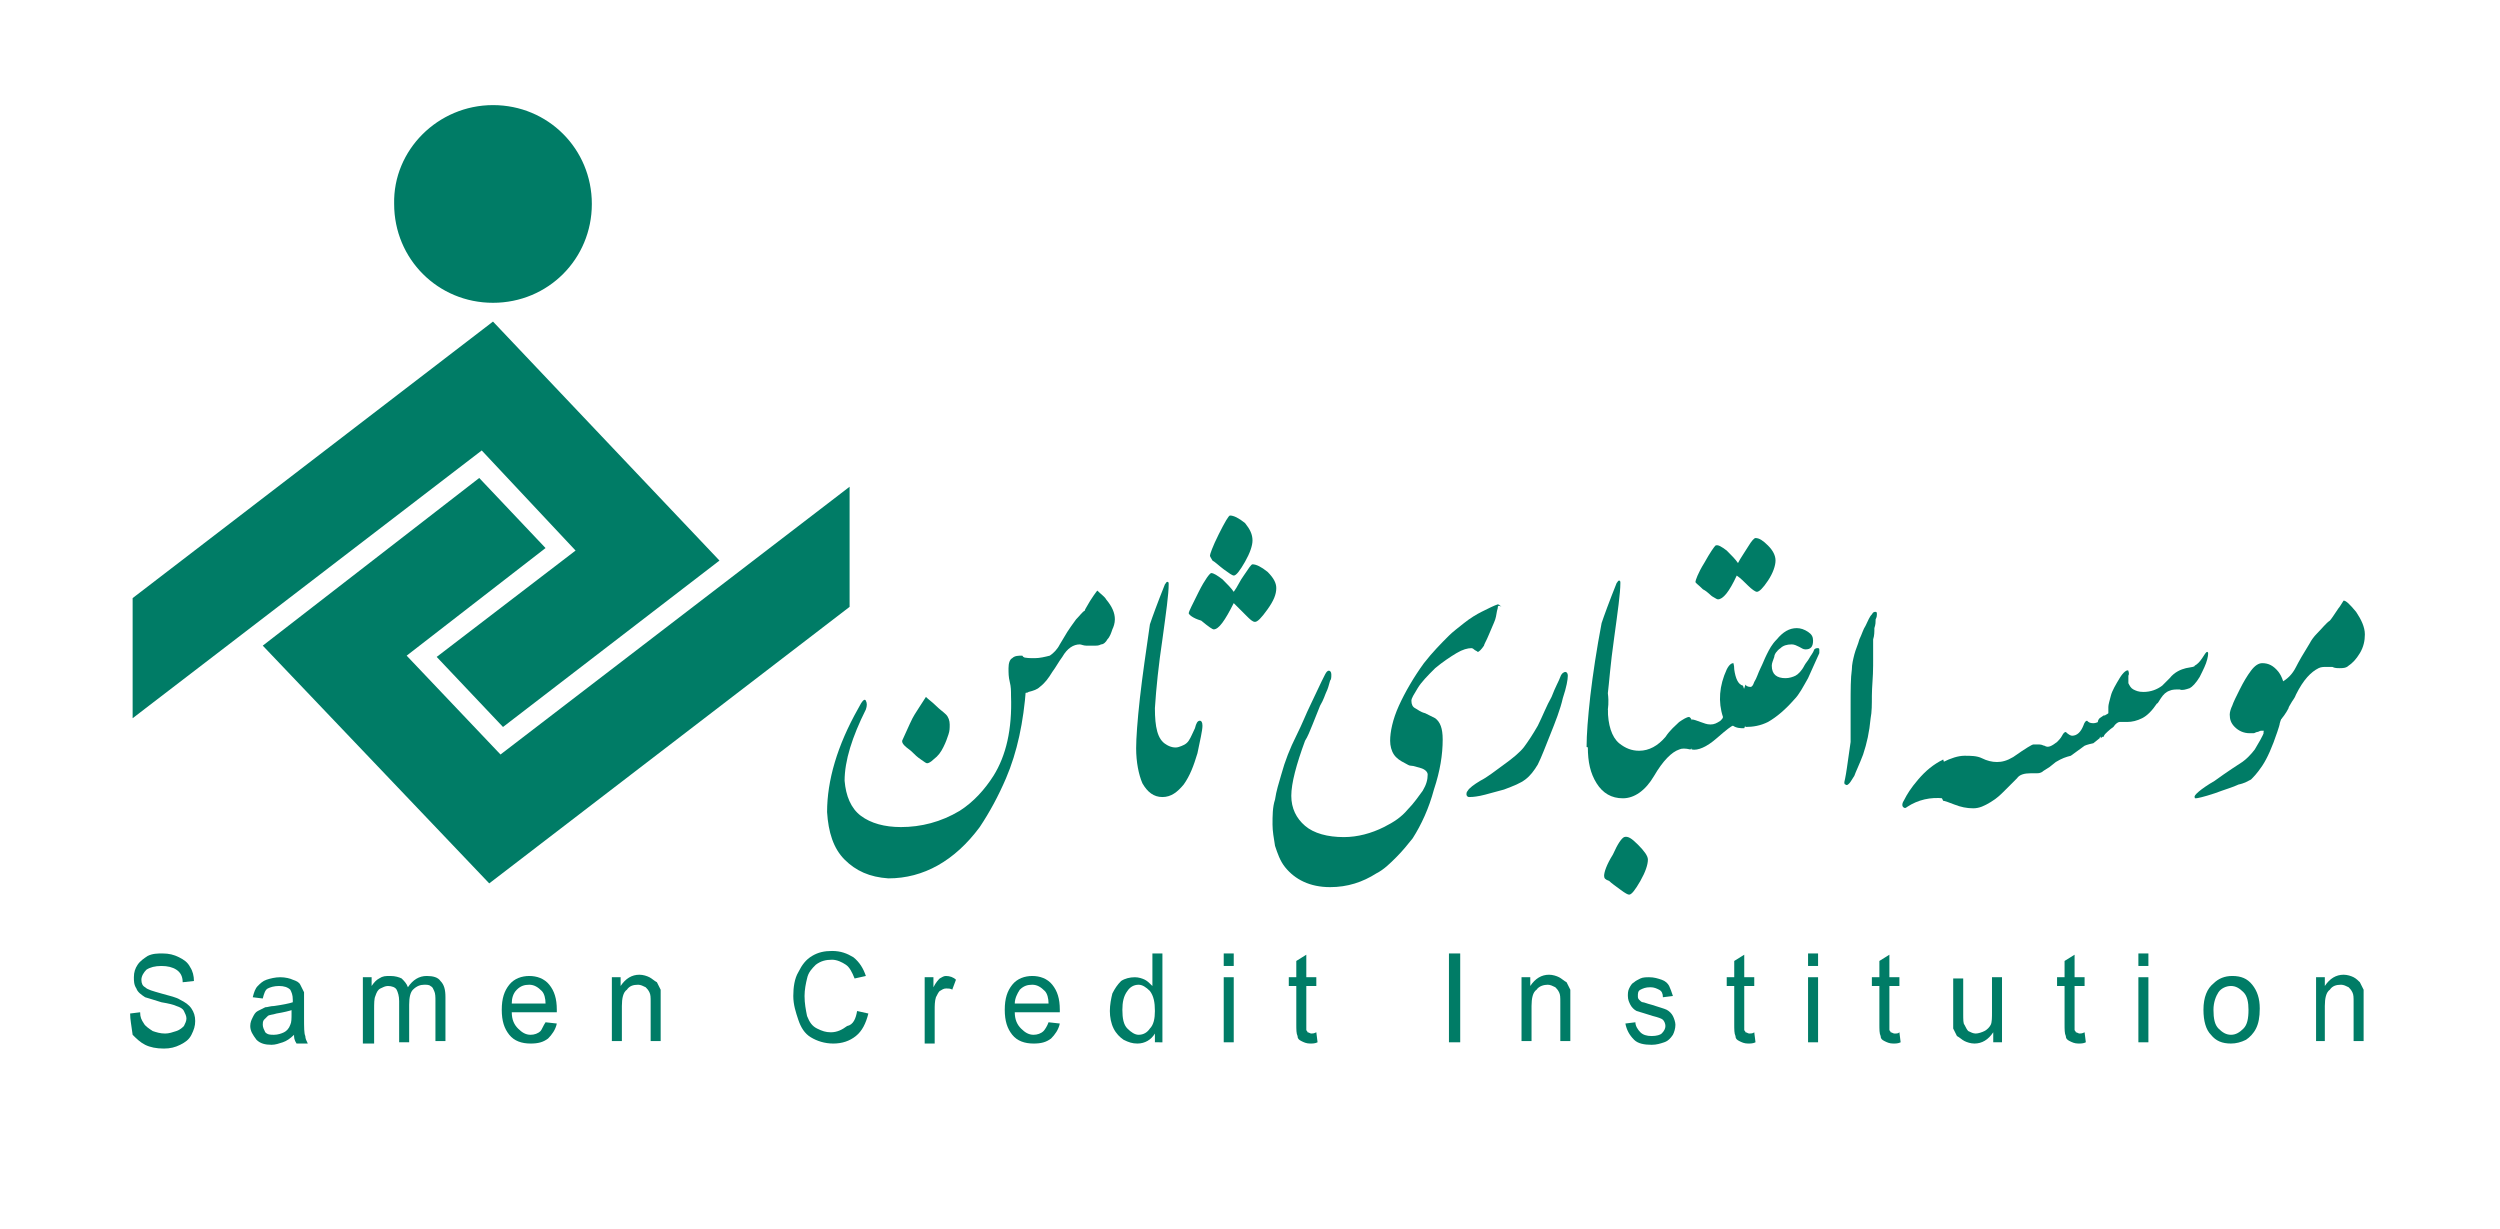 <?xml version="1.0" encoding="utf-8"?>
<!-- Generator: Adobe Illustrator 24.3.0, SVG Export Plug-In . SVG Version: 6.00 Build 0)  -->
<svg version="1.0" id="Layer_1" xmlns="http://www.w3.org/2000/svg" xmlns:xlink="http://www.w3.org/1999/xlink" x="0px" y="0px"
	 viewBox="0 0 199.8 98.2" style="enable-background:new 0 0 199.8 98.2;" xml:space="preserve">
<style type="text/css">
	.st0{fill:#007C66;}
	.st1{fill-rule:evenodd;clip-rule:evenodd;fill:#007C66;}
</style>
<g>
	<g>
		<g>
			<path class="st0" d="M82,55c-0.2,2.7-0.7,5.1-1.6,7.2c-0.6,1.4-1.3,2.7-2.1,3.9c-2,2.7-4.5,4.1-7.3,4.1c-1.5-0.1-2.6-0.6-3.5-1.5
				c-0.9-0.9-1.3-2.2-1.4-3.8c0-2.5,0.8-5.3,2.5-8.3c0.3-0.6,0.5-0.8,0.6-0.6c0.1,0.2,0.1,0.4,0,0.7c-1.1,2.2-1.7,4.1-1.7,5.7
				c0.1,1.2,0.5,2.2,1.3,2.8c0.8,0.6,1.9,0.9,3.2,0.9c1.6,0,3.2-0.4,4.7-1.3c1.1-0.7,2-1.7,2.7-2.8c1-1.6,1.5-3.7,1.4-6.4
				c0-0.4,0-0.7-0.1-1.1c-0.1-0.4-0.1-0.7-0.1-1.1c0-0.4,0.1-0.7,0.3-0.8c0.2-0.2,0.5-0.2,0.8-0.2C82.1,52.8,82.3,53.6,82,55z
				 M75.9,57.9c0,0.3,0,0.5-0.1,0.8c-0.1,0.3-0.2,0.6-0.4,1c-0.2,0.4-0.4,0.7-0.8,1c-0.2,0.2-0.4,0.3-0.5,0.3
				c-0.1,0-0.2-0.1-0.5-0.3c-0.3-0.2-0.5-0.4-0.7-0.6c-0.2-0.2-0.4-0.3-0.6-0.5c-0.2-0.2-0.2-0.3-0.2-0.4c0.5-1.1,0.8-1.8,1-2.1
				c0.2-0.3,0.5-0.8,0.9-1.4c0.2,0.2,0.5,0.4,0.8,0.7c0.3,0.3,0.6,0.5,0.8,0.7C75.8,57.3,75.9,57.6,75.9,57.9z"/>
			<path class="st0" d="M81.6,55.3c-0.4-0.3-0.6-0.8-0.4-1.6c0.1-0.8,0.3-1.2,0.5-1.2c0.3,0.1,0.6,0.1,1,0.1c0.4,0,0.8-0.1,1.2-0.2
				c0.3-0.2,0.6-0.5,0.8-0.9l0.6-1c0.2-0.3,0.4-0.6,0.7-1c0.3-0.3,0.5-0.6,0.7-0.7c0-0.1,0.1-0.2,0.2-0.4c0.1-0.2,0.3-0.5,0.5-0.8
				c0.2-0.3,0.3-0.4,0.3-0.4c0.3,0.3,0.6,0.5,0.7,0.7c0.5,0.6,0.7,1.1,0.7,1.6c0,0.3-0.1,0.6-0.2,0.8c-0.1,0.3-0.2,0.6-0.4,0.8
				c-0.1,0.2-0.3,0.4-0.5,0.4c-0.2,0.1-0.3,0.1-0.5,0.1c-0.3,0-0.5,0-0.7,0c-0.2,0-0.4-0.1-0.5-0.1c-0.5,0-1,0.3-1.4,1
				c-0.3,0.4-0.5,0.8-0.8,1.2c-0.3,0.5-0.6,0.9-1,1.2c-0.2,0.2-0.5,0.3-0.9,0.4C82.1,55.4,81.8,55.4,81.6,55.3z"/>
			<path class="st0" d="M92.3,56.6c0,1.5,0.2,2.5,0.9,2.9c0.3,0.2,0.7,0.3,1,0.2c0.3-0.1,0.6-0.2,0.8-0.5c0.2-0.3,0.3-0.6,0.5-1
				c0.1-0.4,0.2-0.6,0.4-0.6c0.1,0,0.2,0.1,0.2,0.4c0,0.4-0.2,1.2-0.4,2.2c-0.3,1-0.6,1.8-1.1,2.5c-0.5,0.6-1,1-1.7,1
				c-0.7,0-1.2-0.4-1.6-1.1c-0.3-0.7-0.5-1.7-0.5-2.8c0-0.8,0.1-2.2,0.3-4c0.2-1.8,0.5-3.8,0.8-5.9c0.2-0.6,0.6-1.7,1.2-3.2
				c0.1-0.1,0.1-0.2,0.2-0.2c0.1,0,0.1,0.1,0.1,0.2c0,0.8-0.2,2.2-0.5,4.4C92.6,53.1,92.4,55,92.3,56.6z M95,49
				c0-0.1,0.3-0.7,0.8-1.7c0.5-1,0.9-1.5,1-1.5c0.2,0,0.5,0.2,0.9,0.5c0.4,0.4,0.7,0.7,0.9,1c0.3-0.4,0.5-0.9,0.8-1.3
				c0.4-0.6,0.6-0.9,0.7-0.9c0.3,0,0.7,0.2,1.2,0.6c0.5,0.5,0.7,0.9,0.7,1.3c0,0.5-0.2,1-0.7,1.7c-0.5,0.7-0.8,1-1,1
				c-0.2,0-0.4-0.2-0.7-0.5c-0.4-0.4-0.8-0.8-1-1c-0.7,1.4-1.2,2.1-1.6,2.1c-0.1,0-0.4-0.2-1-0.7C95.3,49.4,95,49.1,95,49z
				 M96.7,44.4c0-0.1,0.2-0.7,0.7-1.7c0.5-1,0.8-1.5,0.9-1.5c0.3,0,0.7,0.2,1.2,0.6c0.4,0.5,0.6,0.9,0.6,1.4c0,0.4-0.2,1-0.6,1.7
				c-0.4,0.7-0.7,1.1-0.9,1.1c-0.1,0-0.4-0.2-0.8-0.5c-0.4-0.3-0.7-0.6-0.9-0.7C96.8,44.6,96.7,44.5,96.7,44.4z"/>
			<path class="st0" d="M119.7,48.6c-0.1,0.3-0.1,0.6-0.2,0.9c-0.1,0.3-0.3,0.7-0.5,1.2c-0.2,0.5-0.4,0.8-0.4,0.9
				c-0.2,0.3-0.4,0.5-0.5,0.5c-0.1-0.1-0.2-0.1-0.3-0.2c-0.1-0.1-0.2-0.1-0.2-0.1c-0.3,0-0.7,0.1-1.2,0.4c-0.5,0.3-1.1,0.7-1.7,1.2
				c-0.6,0.6-1.1,1.1-1.4,1.6c-0.3,0.5-0.5,0.8-0.5,1c0,0.3,0.1,0.5,0.3,0.6c0.2,0.1,0.4,0.3,0.8,0.4c0.4,0.2,0.6,0.3,0.8,0.4
				c0.4,0.3,0.6,0.8,0.6,1.7c0,1.2-0.2,2.5-0.7,4c-0.4,1.5-1,2.8-1.7,3.9c-0.4,0.5-0.8,1-1.3,1.5c-0.5,0.5-1,1-1.6,1.3
				c-1.1,0.7-2.3,1.1-3.7,1.1c-1.6,0-2.8-0.6-3.6-1.6c-0.4-0.5-0.6-1.1-0.8-1.7c-0.1-0.6-0.2-1.2-0.2-1.7c0-0.7,0-1.4,0.2-2
				c0.1-0.7,0.3-1.3,0.5-2c0.3-1.1,0.7-2.1,1.2-3.1c0.5-1,0.8-1.8,1.1-2.4l0.9-1.9c0.1-0.2,0.2-0.4,0.3-0.6c0.1-0.2,0.2-0.3,0.3-0.3
				c0.1,0,0.2,0.1,0.2,0.3c0,0.2,0,0.4-0.1,0.5c-0.1,0.4-0.2,0.7-0.3,0.9c-0.1,0.2-0.2,0.6-0.5,1.1c-0.2,0.5-0.4,1-0.6,1.5
				c-0.2,0.5-0.4,1-0.6,1.3c-0.7,1.9-1.1,3.4-1.1,4.4c0,1,0.4,1.8,1.1,2.4c0.7,0.6,1.8,0.9,3.1,0.9c1.1,0,2.2-0.3,3.2-0.8
				c0.8-0.4,1.4-0.8,1.9-1.4c0.5-0.5,0.9-1.1,1.2-1.5c0.3-0.5,0.4-0.9,0.4-1.3c0-0.2-0.2-0.4-0.5-0.5c-0.4-0.1-0.6-0.2-0.8-0.2
				c-0.2,0-0.3-0.1-0.5-0.2c-0.4-0.2-0.7-0.4-0.9-0.7c-0.2-0.3-0.3-0.7-0.3-1.1c0-0.7,0.2-1.7,0.7-2.8c0.5-1.1,1.2-2.3,2-3.4
				c0.7-0.9,1.4-1.6,2-2.2c0.3-0.3,0.7-0.6,1.2-1c0.5-0.4,1-0.7,1.4-0.9c0.6-0.3,1-0.5,1.3-0.6c0.1,0,0.2,0.1,0.3,0.2
				C119.7,48.3,119.7,48.5,119.7,48.6z"/>
			<path class="st0" d="M125.3,54c0,0.3-0.1,0.9-0.4,1.8c-0.2,0.9-0.6,1.9-1,2.9c-0.4,1-0.7,1.8-1,2.4c-0.3,0.5-0.6,0.9-1,1.2
				c-0.4,0.3-0.9,0.5-1.7,0.8c-0.8,0.2-1.4,0.4-1.9,0.5c-0.5,0.1-0.8,0.1-0.9,0.1c-0.1,0-0.2-0.1-0.2-0.2c0-0.1,0-0.2,0.1-0.3
				c0.1-0.2,0.5-0.5,1-0.8c0.6-0.3,1.2-0.8,1.9-1.3c0.7-0.5,1.3-1,1.6-1.4c0.3-0.4,0.7-1,1.1-1.7c0.4-0.8,0.7-1.6,1.1-2.3
				c0.3-0.8,0.6-1.3,0.7-1.6c0.1-0.3,0.3-0.4,0.4-0.4C125.2,53.7,125.3,53.8,125.3,54z"/>
			<path class="st0" d="M128.5,56.7c0,0.5-0.1,0.9-0.2,1.3c-0.1,0.4-0.2,0.7-0.3,1c-0.1,0.3-0.3,0.5-0.5,0.6
				c-0.2,0.1-0.4,0.2-0.7,0.1c0-1,0.1-2.3,0.3-4.1c0.2-1.7,0.5-3.7,0.9-5.8c0.2-0.6,0.6-1.7,1.2-3.2c0.1-0.1,0.1-0.2,0.2-0.2
				c0.1,0,0.1,0.1,0.1,0.2c0,0.8-0.2,2.2-0.5,4.4c-0.3,2.1-0.4,3.6-0.5,4.4C128.6,56.2,128.5,56.6,128.5,56.7z"/>
			<path class="st0" d="M135.1,59.9c-0.4-0.1-0.7-0.1-0.9,0c-0.6,0.2-1.3,0.9-2,2.1c-0.7,1.2-1.6,1.8-2.5,1.8
				c-0.9,0-1.6-0.4-2.1-1.2c-0.5-0.8-0.7-1.7-0.7-2.9c0.2-0.7,0.5-1.4,0.7-1.9c0.3-0.5,0.6-0.9,0.9-1.1c0,1.2,0.3,2.2,0.9,2.7
				c0.5,0.4,1,0.6,1.6,0.6c0.8,0,1.5-0.4,2.1-1.1c0.4-0.6,0.8-0.9,1.1-1.2c0.3-0.2,0.6-0.4,0.8-0.4c0.2,0.1,0.3,0.4,0.3,1.1
				C135.4,59.2,135.3,59.7,135.1,59.9z M128.2,70c0-0.3,0.2-0.9,0.7-1.7c0.4-0.9,0.7-1.3,0.9-1.4c0.3-0.1,0.6,0.1,1.1,0.6
				c0.5,0.5,0.8,0.9,0.8,1.2c0,0.4-0.2,1-0.6,1.7c-0.4,0.7-0.7,1.1-0.9,1.1c-0.1,0-0.3-0.1-0.7-0.4c-0.4-0.3-0.7-0.5-0.9-0.7
				C128.3,70.3,128.2,70.2,128.2,70z"/>
			<path class="st0" d="M138.6,53.5c0.1,0.7,0.3,1.2,0.7,1.3c0.1,0.3,0.2,0.6,0.3,0.9c0.1,0.3,0.1,0.6,0.1,0.9c0,0.3,0,0.6-0.1,0.9
				c-0.1,0.3-0.1,0.5-0.2,0.7c-0.3,0-0.6,0-0.9-0.2c-0.1,0-0.5,0.3-1.3,1c-0.8,0.7-1.5,1-2,0.9c-0.1-0.2-0.2-0.4-0.2-0.6
				c0-0.2-0.1-0.4-0.1-0.6c0-0.2,0-0.4,0.1-0.6c0-0.2,0.1-0.4,0.2-0.6c0.2,0,0.4,0.1,0.7,0.2c0.3,0.1,0.5,0.2,0.8,0.2
				c0.3,0,0.5-0.1,0.8-0.3c0.1-0.1,0.2-0.2,0.2-0.3c-0.4-1.2-0.3-2.5,0.3-3.8c0.2-0.4,0.4-0.5,0.5-0.5
				C138.5,52.9,138.6,53.1,138.6,53.5z M135.5,46.5c0-0.1,0.2-0.7,0.7-1.5c0.5-0.9,0.8-1.3,0.9-1.4c0.2-0.1,0.5,0.1,0.9,0.4
				c0.4,0.4,0.7,0.7,0.9,1c0.2-0.4,0.5-0.8,0.8-1.3c0.3-0.5,0.5-0.7,0.6-0.7c0.3,0,0.6,0.2,1,0.6c0.4,0.4,0.6,0.8,0.6,1.2
				c0,0.4-0.2,1-0.6,1.6c-0.4,0.6-0.7,0.9-0.9,0.9c-0.1,0-0.4-0.2-0.7-0.5c-0.3-0.3-0.6-0.6-0.9-0.8c-0.6,1.3-1.1,1.9-1.5,1.9
				c-0.1,0-0.2-0.1-0.4-0.2c-0.2-0.1-0.4-0.4-0.8-0.6C135.7,46.7,135.5,46.6,135.5,46.5z"/>
			<path class="st0" d="M139.9,54.9c0.1,0,0.2-0.1,0.3-0.4c0.2-0.3,0.3-0.7,0.5-1.1c0.2-0.4,0.3-0.7,0.5-1.1
				c0.2-0.4,0.4-0.8,0.8-1.2c0.5-0.6,1-0.9,1.6-0.9c0.3,0,0.6,0.1,0.9,0.3c0.3,0.2,0.4,0.4,0.4,0.7c0,0.5-0.2,0.7-0.6,0.7
				c-0.2,0-0.3-0.1-0.5-0.2c-0.2-0.1-0.4-0.2-0.6-0.2c-0.4,0-0.7,0.1-0.9,0.3c-0.3,0.2-0.5,0.5-0.5,0.7c-0.1,0.3-0.2,0.5-0.2,0.7
				c0,0.7,0.4,1,1.1,1c0.3,0,0.6-0.1,0.8-0.2c0.2-0.1,0.5-0.4,0.7-0.8c0.1-0.2,0.3-0.4,0.4-0.6c0.1-0.2,0.3-0.4,0.4-0.7
				c0.1-0.1,0.2-0.1,0.3-0.1c0,0,0.1,0,0.1,0.1c0,0.1,0,0.2,0,0.3c-0.3,0.7-0.6,1.3-0.9,2c-0.4,0.7-0.7,1.3-1.1,1.7
				c-0.7,0.8-1.4,1.4-2.1,1.8c-0.6,0.3-1.2,0.4-1.8,0.4c-0.1-0.2-0.1-0.5-0.2-0.7c-0.1-0.3-0.1-0.5-0.1-0.8c0-0.3,0-0.6,0-0.9
				c0-0.3,0.2-0.6,0.3-1C139.5,54.8,139.7,54.9,139.9,54.9z"/>
			<path class="st0" d="M149.7,53.2c0,0.9-0.1,1.7-0.1,2.4c0,0.7,0,1.3-0.1,1.8c-0.1,1.1-0.3,2-0.6,2.9c-0.3,0.8-0.6,1.4-0.7,1.7
				c-0.2,0.3-0.3,0.5-0.4,0.6c-0.1,0.1-0.2,0.2-0.3,0.1c-0.1,0-0.1-0.1-0.1-0.2c0,0,0.1-0.4,0.2-1.1c0.1-0.7,0.2-1.4,0.3-2.1
				c0-0.7,0-1.7,0-2.9c0-1.3,0-2.2,0.1-2.9c0-0.4,0.1-0.8,0.2-1.2c0.1-0.4,0.3-0.8,0.4-1.2c0.2-0.4,0.3-0.8,0.5-1.1
				c0.2-0.4,0.3-0.7,0.5-0.9c0.1-0.2,0.2-0.2,0.3-0.2c0.1,0,0.1,0.1,0.1,0.2c0,0.1,0,0.2-0.1,0.4c0,0.2,0,0.4-0.1,0.7
				c0,0.3,0,0.6-0.1,0.9c0,0.3,0,0.6,0,0.9c0,0.3,0,0.6,0,0.8C149.7,52.9,149.7,53.1,149.7,53.2z"/>
			<path class="st0" d="M155.3,63.8c-1-0.1-2,0.1-2.9,0.7c-0.1,0.1-0.2,0.1-0.3,0c-0.1-0.1-0.1-0.3,0.1-0.6c0.2-0.4,0.5-0.9,1.1-1.6
				c0.6-0.7,1.2-1.2,2-1.6C155.7,61.8,155.7,62.8,155.3,63.8z"/>
			<path class="st0" d="M167.8,59l-0.5,0.4c-0.5,0.1-0.7,0.2-0.7,0.2l-1.1,0.8c-0.4,0.1-0.7,0.2-1.2,0.5l-0.5,0.4
				c-0.3,0.2-0.5,0.3-0.6,0.4c-0.2,0.1-0.3,0.1-0.4,0.1c-0.4,0-0.5,0-0.5,0c-0.5,0-0.9,0.1-1.1,0.4c-0.4,0.4-0.7,0.7-1,1
				c-0.3,0.3-0.6,0.6-1.1,0.9c-0.5,0.3-0.9,0.5-1.4,0.5c-0.5,0-1-0.1-1.5-0.3c-0.5-0.2-0.8-0.3-0.9-0.3c-0.1-0.2-0.2-0.4-0.3-0.7
				c-0.1-0.3-0.1-0.5-0.1-0.8c0-0.3,0-0.6,0.1-0.9c0.1-0.3,0.2-0.5,0.3-0.7c0.6-0.3,1.2-0.5,1.7-0.5c0.5,0,1,0,1.4,0.2
				c0.4,0.2,0.8,0.3,1.2,0.3c0.4,0,0.8-0.1,1.3-0.4c1-0.7,1.5-1,1.6-1c0.1,0,0.3,0,0.5,0c0.2,0,0.3,0.1,0.4,0.1c0.3,0.2,0.6,0,1-0.3
				c0.1-0.1,0.3-0.3,0.4-0.5c0.1-0.2,0.2-0.3,0.3-0.3c0.2,0.2,0.4,0.3,0.5,0.3c0.4,0,0.7-0.3,0.9-0.8c0.1-0.3,0.2-0.4,0.3-0.4
				c0.1,0.1,0.2,0.2,0.5,0.2c0.2,0,0.4-0.1,0.6-0.2c0.1,0.1,0.1,0.3,0.2,0.4c0.1,0.2,0.1,0.3,0.1,0.4c0,0.2,0,0.4-0.1,0.5
				C167.9,58.8,167.8,58.9,167.8,59z"/>
			<path class="st0" d="M167.8,57.4c0.3-0.2,0.4-0.3,0.4-0.2c0.1-0.1,0.2-0.1,0.3-0.2c0,0,0-0.1,0-0.1c0-0.1,0-0.2,0-0.4
				c0-0.2,0.1-0.5,0.2-0.9c0.1-0.4,0.4-0.9,0.7-1.4c0.3-0.5,0.6-0.7,0.7-0.6c0,0.1,0.1,0.2,0,0.4c0,0.2,0,0.4,0,0.6
				c0.1,0.2,0.2,0.4,0.4,0.5c0.2,0.1,0.4,0.2,0.8,0.2c0.6,0,1.1-0.2,1.5-0.5c0.1-0.1,0.2-0.2,0.3-0.3c0.1-0.1,0.2-0.2,0.3-0.3
				c0.4-0.5,0.9-0.7,1.3-0.8c0.5-0.1,0.7-0.1,0.7-0.2c0.2-0.1,0.4-0.3,0.6-0.6c0.2-0.3,0.3-0.5,0.4-0.5c0.1,0,0.1,0.2,0,0.6
				c-0.1,0.4-0.3,0.8-0.6,1.4c-0.3,0.5-0.6,0.8-0.8,0.9c-0.3,0.1-0.6,0.2-0.8,0.1c-0.3,0-0.6,0-0.8,0.1c-0.3,0.1-0.5,0.3-0.7,0.6
				c-0.2,0.3-0.3,0.5-0.3,0.4c-0.4,0.6-0.8,1-1.2,1.2c-0.4,0.2-0.8,0.3-1.2,0.3c-0.2,0-0.4,0-0.6,0c-0.1,0-0.3,0.1-0.5,0.4
				c-0.3,0.2-0.6,0.5-1,0.9c0-0.1-0.1-0.3-0.1-0.4c0-0.1-0.1-0.3-0.1-0.4c0-0.1,0-0.3,0-0.4C167.6,57.7,167.7,57.5,167.8,57.4z"/>
			<path class="st0" d="M182,58.5c-0.4,1.2-0.8,2.1-1.2,2.7c-0.4,0.6-0.7,0.9-0.9,1.1c-0.2,0.1-0.5,0.3-1,0.4
				c-0.4,0.2-1.1,0.4-1.9,0.7c-0.9,0.3-1.4,0.4-1.5,0.4c-0.1,0-0.1,0-0.1-0.1c-0.1-0.1,0.4-0.6,1.6-1.3c1.1-0.8,1.9-1.3,2.2-1.5
				c0.3-0.2,0.7-0.6,1-1c0.3-0.5,0.6-1,0.8-1.5c-0.1,0-0.2,0-0.3,0c-0.1,0-0.2,0.1-0.3,0.1c-0.1,0-0.2,0.1-0.3,0.1
				c-0.1,0-0.2,0-0.3,0c-0.5,0-0.9-0.2-1.2-0.5c-0.3-0.3-0.4-0.6-0.4-1c0-0.2,0.1-0.5,0.2-0.7c0.1-0.3,0.3-0.7,0.6-1.3
				c0.3-0.6,0.6-1.1,0.9-1.5c0.3-0.4,0.6-0.6,0.9-0.6c0.5,0,0.9,0.2,1.3,0.7c0.3,0.4,0.5,1,0.5,1.6c0,0.3,0,0.6-0.1,0.9
				c0,0.3-0.1,0.6-0.1,0.8c0,0.2-0.1,0.5-0.2,0.8C182.2,57.9,182.1,58.2,182,58.5z"/>
			<path class="st0" d="M181.1,56.3c0,0,0-0.1,0-0.1c0,0,0-0.1,0-0.1c0.1-0.4,0.5-1,1.1-1.5c0.6-0.3,1-0.7,1.3-1.3
				c0.2-0.4,0.6-1.1,1.1-1.9c0.1-0.2,0.3-0.5,0.6-0.8c0.4-0.4,0.7-0.8,1-1c0.1-0.1,0.3-0.4,0.7-1c0.1-0.1,0.2-0.3,0.4-0.6
				c0.2,0,0.5,0.3,1,0.9c0.4,0.6,0.7,1.2,0.7,1.8c0,0.5-0.1,1-0.4,1.5c-0.3,0.5-0.6,0.8-0.9,1c-0.2,0.2-0.5,0.2-0.7,0.2
				c-0.2,0-0.4,0-0.6-0.1c-0.2,0-0.4,0-0.5,0c-0.2,0-0.4,0-0.6,0.1c-0.6,0.3-1.2,0.9-1.8,2.1c-0.1,0.3-0.3,0.5-0.4,0.7
				c-0.1,0.2-0.2,0.3-0.2,0.4c-0.2,0.4-0.5,0.8-0.7,1c-0.2,0.4-0.5,0.6-0.6,0.7c-0.2,0.1-0.4,0.3-0.7,0.3L181.1,56.3z"/>
		</g>
	</g>
	<g>
		<path class="st0" d="M10.4,81l0.8-0.1c0,0.4,0.1,0.6,0.3,0.9c0.1,0.2,0.4,0.4,0.7,0.6c0.3,0.1,0.6,0.2,1,0.2
			c0.3,0,0.6-0.1,0.9-0.2c0.3-0.1,0.5-0.3,0.6-0.4c0.1-0.2,0.2-0.4,0.2-0.6c0-0.2-0.1-0.4-0.2-0.6c-0.1-0.2-0.3-0.3-0.6-0.4
			c-0.2-0.1-0.6-0.2-1.2-0.3c-0.6-0.2-1-0.3-1.3-0.4c-0.3-0.2-0.6-0.4-0.7-0.7c-0.2-0.3-0.2-0.6-0.2-0.9c0-0.4,0.1-0.7,0.3-1
			c0.2-0.3,0.5-0.5,0.8-0.7c0.4-0.2,0.8-0.2,1.2-0.2c0.5,0,0.9,0.1,1.3,0.3c0.4,0.2,0.7,0.4,0.9,0.8c0.2,0.3,0.3,0.7,0.3,1.1
			l-0.9,0.1c0-0.5-0.2-0.8-0.5-1c-0.3-0.2-0.7-0.3-1.2-0.3c-0.5,0-0.9,0.1-1.2,0.3c-0.2,0.2-0.4,0.5-0.4,0.8c0,0.3,0.1,0.5,0.3,0.6
			c0.2,0.2,0.6,0.3,1.3,0.5c0.7,0.2,1.2,0.3,1.5,0.5c0.4,0.2,0.7,0.4,0.9,0.7c0.2,0.3,0.3,0.6,0.3,1c0,0.4-0.1,0.7-0.3,1.1
			s-0.5,0.6-0.9,0.8c-0.4,0.2-0.8,0.3-1.3,0.3c-0.6,0-1.1-0.1-1.5-0.3c-0.4-0.2-0.7-0.5-1-0.8C10.5,81.9,10.4,81.5,10.4,81z"/>
		<path class="st0" d="M23.5,82.7c-0.3,0.3-0.6,0.5-0.9,0.6c-0.3,0.1-0.6,0.2-0.9,0.2c-0.5,0-0.9-0.1-1.2-0.4
			C20.2,82.7,20,82.4,20,82c0-0.3,0.1-0.5,0.2-0.7c0.1-0.2,0.2-0.4,0.4-0.5c0.2-0.1,0.4-0.2,0.6-0.3c0.2,0,0.4-0.1,0.7-0.1
			c0.7-0.1,1.2-0.2,1.5-0.3c0-0.1,0-0.2,0-0.2c0-0.4-0.1-0.6-0.2-0.8c-0.2-0.2-0.5-0.3-0.9-0.3c-0.4,0-0.7,0.1-0.9,0.2
			c-0.2,0.1-0.3,0.4-0.4,0.8l-0.8-0.1c0.1-0.4,0.2-0.7,0.4-0.9c0.2-0.2,0.4-0.4,0.7-0.5c0.3-0.1,0.7-0.2,1.1-0.2
			c0.4,0,0.8,0.1,1,0.2c0.3,0.1,0.5,0.2,0.6,0.4c0.1,0.2,0.2,0.4,0.3,0.6c0,0.1,0,0.4,0,0.8v1.2c0,0.8,0,1.3,0.1,1.5
			c0,0.2,0.1,0.4,0.2,0.6h-0.9C23.5,83.1,23.5,82.9,23.5,82.7z M23.4,80.7c-0.3,0.1-0.7,0.2-1.3,0.3c-0.3,0.1-0.6,0.1-0.7,0.2
			c-0.1,0.1-0.2,0.2-0.3,0.3c-0.1,0.1-0.1,0.3-0.1,0.4c0,0.2,0.1,0.4,0.2,0.6c0.2,0.2,0.4,0.2,0.7,0.2c0.3,0,0.6-0.1,0.8-0.2
			c0.2-0.1,0.4-0.3,0.5-0.6c0.1-0.2,0.1-0.5,0.1-0.9V80.7z"/>
		<path class="st0" d="M29,83.3v-5.2h0.7v0.7c0.2-0.3,0.4-0.5,0.6-0.6c0.3-0.2,0.5-0.2,0.9-0.2c0.4,0,0.7,0.1,0.9,0.2
			c0.2,0.2,0.4,0.4,0.5,0.7c0.4-0.6,0.9-0.9,1.5-0.9c0.5,0,0.9,0.1,1.1,0.4c0.3,0.3,0.4,0.7,0.4,1.3v3.5h-0.8v-3.2
			c0-0.3,0-0.6-0.1-0.8c-0.1-0.2-0.1-0.3-0.3-0.4c-0.1-0.1-0.3-0.1-0.5-0.1c-0.3,0-0.6,0.1-0.9,0.4c-0.2,0.2-0.3,0.6-0.3,1.2v3h-0.8
			V80c0-0.4-0.1-0.7-0.2-0.9c-0.1-0.2-0.4-0.3-0.7-0.3c-0.2,0-0.4,0.1-0.6,0.2c-0.2,0.1-0.3,0.3-0.4,0.6c-0.1,0.2-0.1,0.6-0.1,1.1
			v2.7H29z"/>
		<path class="st0" d="M43.6,81.7l0.9,0.1c-0.1,0.5-0.4,0.9-0.7,1.2c-0.4,0.3-0.8,0.4-1.4,0.4c-0.7,0-1.3-0.2-1.7-0.7
			c-0.4-0.5-0.6-1.1-0.6-2c0-0.9,0.2-1.5,0.6-2c0.4-0.5,1-0.7,1.6-0.7c0.6,0,1.2,0.2,1.6,0.7c0.4,0.5,0.6,1.1,0.6,2
			c0,0.1,0,0.1,0,0.2h-3.6c0,0.6,0.2,1,0.5,1.3c0.3,0.3,0.6,0.5,1,0.5c0.3,0,0.6-0.1,0.8-0.3C43.3,82.3,43.4,82,43.6,81.7z
			 M40.9,80.2h2.7c0-0.4-0.1-0.8-0.3-1c-0.3-0.3-0.6-0.5-1-0.5c-0.4,0-0.7,0.1-1,0.4C41,79.4,40.9,79.8,40.9,80.2z"/>
		<path class="st0" d="M48.9,83.3v-5.2h0.7v0.7c0.4-0.6,0.9-0.9,1.5-0.9c0.3,0,0.6,0.1,0.8,0.2c0.2,0.1,0.4,0.3,0.6,0.4
			c0.1,0.2,0.2,0.4,0.3,0.6c0,0.2,0,0.4,0,0.9v3.2H52v-3.1c0-0.4,0-0.6-0.1-0.8c-0.1-0.2-0.2-0.3-0.3-0.4c-0.2-0.1-0.4-0.2-0.6-0.2
			c-0.4,0-0.7,0.1-0.9,0.4c-0.3,0.2-0.4,0.7-0.4,1.3v2.8H48.9z"/>
		<path class="st0" d="M68.5,80.8l0.9,0.2c-0.2,0.8-0.5,1.4-1,1.8c-0.5,0.4-1.1,0.6-1.8,0.6c-0.7,0-1.3-0.2-1.8-0.5
			c-0.5-0.3-0.8-0.8-1-1.4c-0.2-0.6-0.4-1.2-0.4-1.9c0-0.7,0.1-1.4,0.4-1.9c0.3-0.6,0.6-1,1.1-1.3c0.5-0.3,1-0.4,1.6-0.4
			c0.7,0,1.2,0.2,1.7,0.5c0.5,0.4,0.8,0.9,1,1.5l-0.9,0.2c-0.2-0.5-0.4-0.9-0.7-1.1c-0.3-0.2-0.7-0.4-1.1-0.4
			c-0.5,0-0.9,0.1-1.3,0.4c-0.3,0.3-0.6,0.6-0.7,1.1c-0.1,0.4-0.2,0.9-0.2,1.4c0,0.6,0.1,1.1,0.2,1.6c0.2,0.5,0.4,0.8,0.8,1
			c0.4,0.2,0.7,0.3,1.1,0.3c0.5,0,0.9-0.2,1.3-0.5C68.2,81.9,68.4,81.4,68.5,80.8z"/>
		<path class="st0" d="M73.9,83.3v-5.2h0.7v0.8c0.2-0.4,0.4-0.6,0.5-0.7c0.2-0.1,0.3-0.2,0.5-0.2c0.3,0,0.6,0.1,0.8,0.3l-0.3,0.8
			C76,79,75.8,79,75.6,79c-0.2,0-0.3,0.1-0.5,0.2c-0.1,0.1-0.2,0.3-0.3,0.5c-0.1,0.3-0.1,0.7-0.1,1v2.7H73.9z"/>
		<path class="st0" d="M83.8,81.7l0.9,0.1c-0.1,0.5-0.4,0.9-0.7,1.2c-0.4,0.3-0.8,0.4-1.4,0.4c-0.7,0-1.3-0.2-1.7-0.7
			c-0.4-0.5-0.6-1.1-0.6-2c0-0.9,0.2-1.5,0.6-2c0.4-0.5,1-0.7,1.6-0.7c0.6,0,1.2,0.2,1.6,0.7c0.4,0.5,0.6,1.1,0.6,2
			c0,0.1,0,0.1,0,0.2h-3.6c0,0.6,0.2,1,0.5,1.3c0.3,0.3,0.6,0.5,1,0.5c0.3,0,0.6-0.1,0.8-0.3C83.5,82.3,83.7,82,83.8,81.7z
			 M81.1,80.2h2.7c0-0.4-0.1-0.8-0.3-1c-0.3-0.3-0.6-0.5-1-0.5c-0.4,0-0.7,0.1-1,0.4C81.3,79.4,81.1,79.8,81.1,80.2z"/>
		<path class="st0" d="M92.3,83.3v-0.7c-0.3,0.5-0.8,0.8-1.4,0.8c-0.4,0-0.7-0.1-1.1-0.3c-0.3-0.2-0.6-0.5-0.8-0.9
			c-0.2-0.4-0.3-0.9-0.3-1.4c0-0.5,0.1-1,0.2-1.4c0.2-0.4,0.4-0.7,0.7-1c0.3-0.2,0.7-0.3,1.1-0.3c0.3,0,0.6,0.1,0.8,0.2
			c0.2,0.1,0.4,0.3,0.6,0.5v-2.6h0.8v7.1H92.3z M89.7,80.7c0,0.7,0.1,1.2,0.4,1.5c0.3,0.3,0.6,0.5,0.9,0.5c0.4,0,0.7-0.2,0.9-0.5
			c0.3-0.3,0.4-0.8,0.4-1.4c0-0.7-0.1-1.2-0.4-1.6c-0.3-0.3-0.6-0.5-0.9-0.5c-0.4,0-0.7,0.2-0.9,0.5C89.8,79.6,89.7,80.1,89.7,80.7z
			"/>
		<path class="st0" d="M97.8,77.2v-1h0.8v1H97.8z M97.8,83.3v-5.2h0.8v5.2H97.8z"/>
		<path class="st0" d="M105.2,82.5l0.1,0.8c-0.2,0.1-0.4,0.1-0.6,0.1c-0.3,0-0.5-0.1-0.7-0.2c-0.2-0.1-0.3-0.2-0.3-0.4
			c-0.1-0.2-0.1-0.5-0.1-1v-3h-0.6v-0.7h0.6v-1.3l0.8-0.5v1.8h0.8v0.7h-0.8v3c0,0.2,0,0.4,0,0.5c0,0.1,0.1,0.1,0.1,0.2
			c0.1,0,0.2,0.1,0.3,0.1C104.9,82.6,105,82.6,105.2,82.5z"/>
		<path class="st0" d="M115.8,83.3v-7.1h0.9v7.1H115.8z"/>
		<path class="st0" d="M121.6,83.3v-5.2h0.7v0.7c0.4-0.6,0.9-0.9,1.5-0.9c0.3,0,0.6,0.1,0.8,0.2c0.2,0.1,0.4,0.3,0.6,0.4
			c0.1,0.2,0.2,0.4,0.3,0.6c0,0.2,0,0.4,0,0.9v3.2h-0.8v-3.1c0-0.4,0-0.6-0.1-0.8c-0.1-0.2-0.2-0.3-0.3-0.4
			c-0.2-0.1-0.4-0.2-0.6-0.2c-0.3,0-0.7,0.1-0.9,0.4c-0.3,0.2-0.4,0.7-0.4,1.3v2.8H121.6z"/>
		<path class="st0" d="M129.9,81.8l0.8-0.1c0,0.3,0.2,0.6,0.4,0.8c0.2,0.2,0.5,0.3,0.9,0.3c0.4,0,0.7-0.1,0.8-0.2
			c0.2-0.2,0.3-0.4,0.3-0.6c0-0.2-0.1-0.4-0.2-0.5c-0.1-0.1-0.4-0.2-0.8-0.3c-0.6-0.2-1-0.3-1.3-0.4c-0.2-0.1-0.4-0.3-0.5-0.5
			c-0.1-0.2-0.2-0.4-0.2-0.7c0-0.2,0-0.4,0.1-0.6c0.1-0.2,0.2-0.4,0.4-0.5c0.1-0.1,0.3-0.2,0.5-0.3c0.2-0.1,0.5-0.1,0.7-0.1
			c0.4,0,0.7,0.1,1,0.2c0.3,0.1,0.5,0.3,0.6,0.5c0.1,0.2,0.2,0.5,0.3,0.8l-0.8,0.1c0-0.3-0.1-0.5-0.3-0.6c-0.2-0.1-0.4-0.2-0.7-0.2
			c-0.4,0-0.6,0.1-0.8,0.2c-0.2,0.1-0.2,0.3-0.2,0.5c0,0.1,0,0.2,0.1,0.3c0.1,0.1,0.2,0.2,0.3,0.2c0.1,0,0.3,0.1,0.7,0.2
			c0.6,0.2,1,0.3,1.2,0.4c0.2,0.1,0.4,0.3,0.5,0.5c0.1,0.2,0.2,0.5,0.2,0.7c0,0.3-0.1,0.6-0.2,0.8c-0.2,0.3-0.4,0.5-0.7,0.6
			c-0.3,0.1-0.6,0.2-1,0.2c-0.6,0-1.1-0.1-1.4-0.4C130.2,82.7,130,82.3,129.9,81.8z"/>
		<path class="st0" d="M140.2,82.5l0.1,0.8c-0.2,0.1-0.4,0.1-0.6,0.1c-0.3,0-0.5-0.1-0.7-0.2c-0.2-0.1-0.3-0.2-0.3-0.4
			c-0.1-0.2-0.1-0.5-0.1-1v-3H138v-0.7h0.6v-1.3l0.8-0.5v1.8h0.8v0.7h-0.8v3c0,0.2,0,0.4,0,0.5c0,0.1,0.1,0.1,0.1,0.2
			c0.1,0,0.2,0.1,0.3,0.1C139.9,82.6,140.1,82.6,140.2,82.5z"/>
		<path class="st0" d="M144.5,77.2v-1h0.8v1H144.5z M144.5,83.3v-5.2h0.8v5.2H144.5z"/>
		<path class="st0" d="M151.8,82.5l0.1,0.8c-0.2,0.1-0.4,0.1-0.6,0.1c-0.3,0-0.5-0.1-0.7-0.2c-0.2-0.1-0.3-0.2-0.3-0.4
			c-0.1-0.2-0.1-0.5-0.1-1v-3h-0.6v-0.7h0.6v-1.3l0.8-0.5v1.8h0.8v0.7H151v3c0,0.2,0,0.4,0,0.5c0,0.1,0.1,0.1,0.1,0.2
			c0.1,0,0.2,0.1,0.3,0.1C151.6,82.6,151.7,82.6,151.8,82.5z"/>
		<path class="st0" d="M159.3,83.3v-0.8c-0.4,0.6-0.9,0.9-1.5,0.9c-0.3,0-0.6-0.1-0.8-0.2c-0.2-0.1-0.4-0.3-0.6-0.4
			c-0.1-0.2-0.2-0.4-0.3-0.6c0-0.2,0-0.4,0-0.8v-3.2h0.8V81c0,0.5,0,0.8,0.1,0.9c0.1,0.2,0.2,0.4,0.3,0.5c0.2,0.1,0.4,0.2,0.6,0.2
			c0.2,0,0.5-0.1,0.7-0.2c0.2-0.1,0.4-0.3,0.5-0.5c0.1-0.2,0.1-0.6,0.1-1v-2.8h0.8v5.2H159.3z"/>
		<path class="st0" d="M166.6,82.5l0.1,0.8c-0.2,0.1-0.4,0.1-0.6,0.1c-0.3,0-0.5-0.1-0.7-0.2c-0.2-0.1-0.3-0.2-0.3-0.4
			c-0.1-0.2-0.1-0.5-0.1-1v-3h-0.6v-0.7h0.6v-1.3l0.8-0.5v1.8h0.8v0.7h-0.8v3c0,0.2,0,0.4,0,0.5c0,0.1,0.1,0.1,0.1,0.2
			c0.1,0,0.2,0.1,0.3,0.1C166.3,82.6,166.4,82.6,166.6,82.5z"/>
		<path class="st0" d="M170.9,77.2v-1h0.8v1H170.9z M170.9,83.3v-5.2h0.8v5.2H170.9z"/>
		<path class="st0" d="M176.1,80.7c0-1,0.3-1.7,0.8-2.1c0.4-0.4,0.9-0.6,1.5-0.6c0.7,0,1.2,0.2,1.6,0.7c0.4,0.5,0.6,1.1,0.6,1.9
			c0,0.7-0.1,1.2-0.3,1.6c-0.2,0.4-0.5,0.7-0.8,0.9c-0.4,0.2-0.8,0.3-1.2,0.3c-0.7,0-1.2-0.2-1.6-0.7
			C176.3,82.3,176.1,81.6,176.1,80.7z M176.9,80.7c0,0.7,0.1,1.2,0.4,1.5c0.3,0.3,0.6,0.5,1,0.5c0.4,0,0.7-0.2,1-0.5
			c0.3-0.3,0.4-0.8,0.4-1.5c0-0.6-0.1-1.1-0.4-1.4c-0.3-0.3-0.6-0.5-1-0.5c-0.4,0-0.8,0.2-1,0.5C177.1,79.6,176.9,80.1,176.9,80.7z"
			/>
		<path class="st0" d="M185.1,83.3v-5.2h0.7v0.7c0.4-0.6,0.9-0.9,1.5-0.9c0.3,0,0.6,0.1,0.8,0.2c0.2,0.1,0.4,0.3,0.5,0.4
			c0.1,0.2,0.2,0.4,0.3,0.6c0,0.2,0,0.4,0,0.9v3.2h-0.8v-3.1c0-0.4,0-0.6-0.1-0.8c-0.1-0.2-0.2-0.3-0.3-0.4
			c-0.2-0.1-0.4-0.2-0.6-0.2c-0.4,0-0.7,0.1-0.9,0.4c-0.3,0.2-0.4,0.7-0.4,1.3v2.8H185.1z"/>
	</g>
	<path class="st1" d="M39.4,8.4c4.4,0,7.9,3.5,7.9,7.9c0,4.4-3.5,7.9-7.9,7.9c-4.4,0-7.9-3.5-7.9-7.9C31.4,12,35,8.4,39.4,8.4z"/>
	<polygon class="st1" points="10.6,47.8 39.4,25.7 57.5,44.8 40.2,58.1 34.9,52.5 46,44 38.5,36 10.6,57.4 	"/>
	<polygon class="st1" points="38.3,38.2 43.6,43.8 32.5,52.4 40,60.3 67.9,38.9 67.9,48.5 39.1,70.6 21,51.6 	"/>
</g>
</svg>
